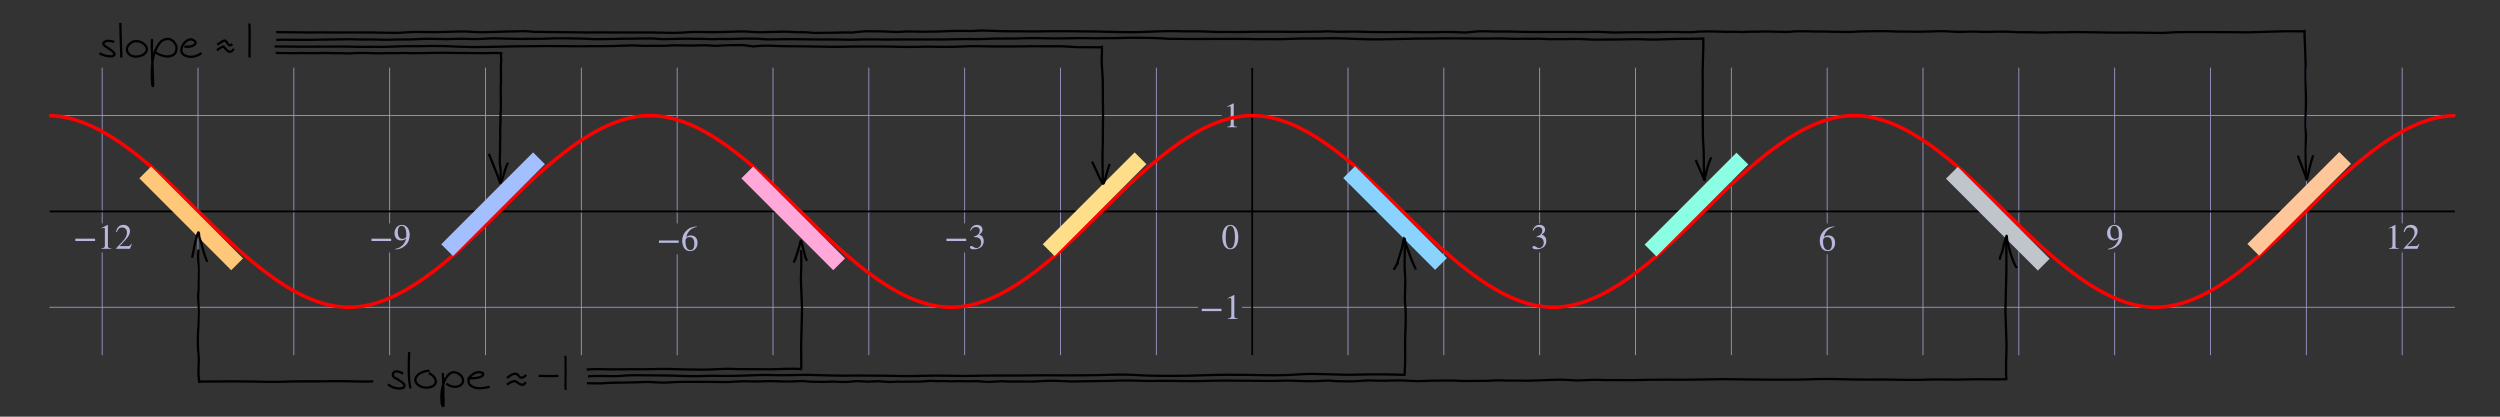 <svg xmlns="http://www.w3.org/2000/svg" xmlns:xlink="http://www.w3.org/1999/xlink" id="svg171797" width="1200" height="200" preserveAspectRatio="none" version="1.1" viewBox="-10 -10 1200 200"><rect x="-10" y="-10" width="1200" height="200" fill="#333333" stroke="none"/><style id="style171643" type="text/css">.grid{stroke:#9e9ed1;stroke-width:.4}.axes{stroke:#000;stroke-width:.9}</style><defs id="defs171655"><path id="STIXWEBMAIN-2212" stroke-width="1" d="M621 220H64v66h557z"/><path id="STIXWEBMAIN-31" stroke-width="1" d="M394 0H118v15c74 4 95 25 95 80v449c0 34-9 49-30 49-10 0-27-5-45-12l-27-10v14l179 91 9-3V76c0-43 20-61 95-61z"/><path id="STIXWEBMAIN-32" stroke-width="1" d="M474 137 420 0H29v12l178 189c94 99 130 175 130 260 0 91-54 141-139 141-72 0-107-32-147-130l-21 5c21 117 85 199 208 199 113 0 185-77 185-176 0-79-39-154-128-248L130 76h234c42 0 63 11 96 67z"/><path id="STIXWEBMAIN-39" stroke-width="1" d="M59-22 56-2c152 27 264 132 304 296-43-42-91-57-150-57-108 0-180 81-180 203 0 135 89 236 208 236 64 0 118-28 157-76 40-50 64-122 64-206 0-115-40-224-120-297C254 20 189-4 59-22Zm303 377v39c0 168-45 254-132 254-30 0-56-12-73-34-20-27-35-86-35-140 0-119 48-194 123-194 44 0 117 22 117 75z"/><path id="STIXWEBMAIN-36" stroke-width="1" d="m446 684 2-16c-157-26-269-134-296-285 49 38 83 45 127 45 117 0 189-80 189-209 0-64-18-120-51-160-37-46-93-73-159-73-79 0-142 37-177 101-28 51-47 122-47 192 0 108 38 203 109 276 86 90 165 114 303 129zm-68-496c0 128-42 194-135 194-57 0-116-24-116-116 0-152 48-252 142-252 72 0 109 72 109 174z"/><path id="STIXWEBMAIN-33" stroke-width="1" d="m61 510-16 4c29 95 92 162 196 162 93 0 156-55 156-137 0-48-26-98-93-138 44-19 62-31 83-53 28-31 44-77 44-129 0-53-17-102-46-140-48-64-143-93-232-93C80-14 41 7 41 43c0 21 18 36 41 36 17 0 33-6 61-26 37-26 58-31 86-31 74 0 130 68 130 153 0 76-35 125-104 145-22 7-45 10-102 10v14c38 13 64 24 84 36 49 28 81 73 81 134 0 68-42 102-108 102-62 0-108-32-149-106z"/><path id="STIXWEBMAIN-30" stroke-width="1" d="M476 330c0-172-63-344-226-344C79-14 24 172 24 336c0 177 69 340 230 340 131 0 222-141 222-346Zm-96-5c0 208-44 325-132 325-83 0-128-118-128-321S164 12 250 12c85 0 130 115 130 313z"/><mask id="mask248553" maskUnits="userSpaceOnUse"><path id="path248555" d="M1154.6.75v37.294L1039.669 160.71l-962.042-5.527L0 47.075V5.02Z" style="fill:#fff;stroke:none;stroke-width:.9;stroke-miterlimit:2"/></mask></defs><g id="grid" style="display:inline"><path id="path171657" d="M39.04 160.48V111.2m0-13.982V22.479" class="grid"/><path id="path171659" d="M85.04 160.48v-138" class="grid"/><path id="path171661" d="M131.04 160.48v-138" class="grid"/><path id="path171663" d="M177.04 160.48v-49.277m0-13.985V22.479" class="grid"/><path id="path171665" d="M223.04 160.48v-138" class="grid"/><path id="path171667" d="M269.04 160.48v-138" class="grid"/><path id="path171669" d="M315.04 160.48v-48.407m0-14.855V22.479" class="grid"/><path id="path171671" d="M361.04 160.48v-138" class="grid"/><path id="path171673" d="M407.04 160.48v-138" class="grid"/><path id="path171675" d="M453.04 160.48v-49.277m0-13.985V22.479" class="grid"/><path id="path171677" d="M499.04 160.48v-138" class="grid"/><path id="path171679" d="M545.04 160.48v-138" class="grid"/><path id="path171681" d="M591.04 160.48v-138" class="grid"/><path id="path171683" d="M637.04 160.48v-138" class="grid"/><path id="path171685" d="M683.04 160.48v-138" class="grid"/><path id="path171687" d="M729.04 160.48v-49.285m0-13.977V22.479" class="grid"/><path id="path171689" d="M775.04 160.48v-138" class="grid"/><path id="path171691" d="M821.04 160.48v-138" class="grid"/><path id="path171693" d="M867.04 160.48v-48.416m0-14.846V22.479" class="grid"/><path id="path171695" d="M913.04 160.48v-138" class="grid"/><path id="path171697" d="M959.04 160.48v-138" class="grid"/><path id="path171699" d="M1005.04 160.48v-49.285m0-13.977V22.479" class="grid"/><path id="path171701" d="M1051.04 160.48v-138" class="grid"/><path id="path171703" d="M1097.04 160.48v-138" class="grid"/><path id="path171705" d="M1143.04 160.48V111.2m0-13.983V22.479" class="grid"/><path id="path171707" d="M13.74 137.48h551.306m21.075 0h582.219" class="grid"/><path id="path171709" d="M13.74 91.48h1154.6" class="grid"/><path id="path171711" d="M13.74 45.48h562.668m9.713 0h582.219" class="grid"/></g><g id="axes" style="display:inline"><path id="path171714" d="M13.74 91.48h1154.6" class="axes"/><path id="path171716" d="M591.04 160.48v-138" class="axes"/></g><g id="notch labels" style="display:inline;stroke:none;fill:#b8b8de"><g id="g171727" transform="matrix(.017 0 0 -.017 25.071 109.425)"><use xlink:href="#STIXWEBMAIN-2212" id="use171719" x="0" y="0"/><g id="g171725" transform="translate(685)"><use xlink:href="#STIXWEBMAIN-31" id="use171721"/><use xlink:href="#STIXWEBMAIN-32" id="use171723" x="500" y="0"/></g></g><g id="g171733" transform="matrix(.017 0 0 -.017 167.215 109.427)"><use xlink:href="#STIXWEBMAIN-2212" id="use171729" x="0" y="0"/><use xlink:href="#STIXWEBMAIN-39" id="use171731" x="685" y="0"/></g><g id="g171739" transform="matrix(.017 0 0 -.017 305.215 110.296)"><use xlink:href="#STIXWEBMAIN-2212" id="use171735" x="0" y="0"/><use xlink:href="#STIXWEBMAIN-36" id="use171737" x="685" y="0"/></g><g id="g171745" transform="matrix(.017 0 0 -.017 443.215 109.427)"><use xlink:href="#STIXWEBMAIN-2212" id="use171741" x="0" y="0"/><use xlink:href="#STIXWEBMAIN-33" id="use171743" x="685" y="0"/></g><g id="g171749" transform="matrix(.017 0 0 -.017 724.896 109.42)"><use xlink:href="#STIXWEBMAIN-33" id="use171747" x="0" y="0"/></g><g id="g171753" transform="matrix(.017 0 0 -.017 862.896 110.289)"><use xlink:href="#STIXWEBMAIN-36" id="use171751" x="0" y="0"/></g><g id="g171757" transform="matrix(.017 0 0 -.017 1000.896 109.42)"><use xlink:href="#STIXWEBMAIN-39" id="use171755" x="0" y="0"/></g><g id="g171763" transform="matrix(.017 0 0 -.017 1134.748 109.426)"><use xlink:href="#STIXWEBMAIN-31" id="use171759"/><use xlink:href="#STIXWEBMAIN-32" id="use171761" x="500" y="0"/></g><g id="g171767" transform="matrix(.017 0 0 -.017 576.3 109.42)"><use xlink:href="#STIXWEBMAIN-30" id="use171765" x="0" y="0"/></g><g id="g171773" transform="matrix(.017 0 0 -.017 565.759 143.076)"><use xlink:href="#STIXWEBMAIN-2212" id="use171769" x="0" y="0"/><use xlink:href="#STIXWEBMAIN-31" id="use171771" x="685" y="0"/></g><g id="g171777" transform="matrix(.017 0 0 -.017 577.12 51.076)"><use xlink:href="#STIXWEBMAIN-31" id="use171775" x="0" y="0"/></g></g><g id="layer12" style="display:inline"><g id="g171782" clip-path="none" mask="url(#mask248553)" transform="translate(13.74 22.48)"><path id="path171780" d="M-.92 23c24.073-.087 48.147 21.723 72.22 45.796 24.227 24.227 48.453 46.32 72.68 46.203 24.073-.115 48.147-22.109 72.22-46.182S264.347 22.924 288.42 23c24.073.077 48.147 22.037 72.22 46.11s48.147 45.928 72.22 45.89c24.073-.038 48.147-21.963 72.22-46.037C529.153 44.89 553.227 23 577.3 23s48.147 21.89 72.22 45.963c24.073 24.074 48.147 45.999 72.22 46.037 24.073.038 48.147-21.817 72.22-45.89S842.107 23.077 866.18 23c24.073-.076 48.147 21.744 72.22 45.817s48.147 46.067 72.22 46.182c24.227.116 48.453-21.976 72.68-46.203 24.073-24.073 48.147-45.883 72.22-45.796" style="stroke:red;stroke-width:1.7;fill:none"/></g></g><g id="layer9" style="display:inline"><path id="path5176" d="M782.241 110.23 826.34 66.13" style="display:inline;fill:#f7ffd5;fill-opacity:1;stroke:#8affe4;stroke-width:8;stroke-miterlimit:2;stroke-dasharray:none;stroke-opacity:1"/><path id="path6021" d="m1071.573 109.907 44.098-44.098" style="display:inline;fill:#f7ffd5;fill-opacity:1;stroke:#ffc699;stroke-width:8;stroke-miterlimit:2;stroke-dasharray:none;stroke-opacity:1"/><path id="path6253" d="m493.353 110.074 44.098-44.098" style="display:inline;fill:#f7ffd5;fill-opacity:1;stroke:#ffde8a;stroke-width:8;stroke-miterlimit:2;stroke-dasharray:none;stroke-opacity:1"/><path id="path6983" d="m204.62 110.074 44.097-44.098" style="display:inline;fill:#f7ffd5;fill-opacity:1;stroke:#a3bfff;stroke-width:8;stroke-miterlimit:2;stroke-dasharray:none;stroke-opacity:1"/><path id="path306885" d="M1368.702-8.617h-62.364" style="display:inline;fill:#f7ffd5;fill-opacity:1;stroke:maroon;stroke-width:8;stroke-miterlimit:2;stroke-dasharray:none;stroke-opacity:1"/></g><g id="layer19" style="display:inline"><path id="path11382" d="m637.568 72.616 44.098 44.098" style="display:inline;fill:#f7ffd5;fill-opacity:1;stroke:#8ad3ff;stroke-width:8;stroke-miterlimit:2;stroke-dasharray:none;stroke-opacity:1"/><path id="path11384" d="m926.9 72.938 44.098 44.098" style="display:inline;fill:#f7ffd5;fill-opacity:1;stroke:#c0c4cb;stroke-width:8;stroke-miterlimit:2;stroke-dasharray:none;stroke-opacity:1"/><path id="path11386" d="m348.679 72.771 44.098 44.098" style="display:inline;fill:#f7ffd5;fill-opacity:1;stroke:#ffa8d9;stroke-width:8;stroke-miterlimit:2;stroke-dasharray:none;stroke-opacity:1"/><path id="path11388" d="m59.711 72.771 44.098 44.098" style="display:inline;fill:#f7ffd5;fill-opacity:1;stroke:#ffc879;stroke-width:8;stroke-miterlimit:2;stroke-dasharray:none;stroke-opacity:1"/></g><g id="layer18" style="display:inline"><path id="path352547" d="M109.684 1.294c.011.158.03.317.042.451.09.676.086 1.356.065 2.035-.01 1.77.037 3.54.04 5.31.001 1.918-.044 3.835-.075 5.753 0 .925-.014 1.853.086 2.776" style="display:inline;fill:none;stroke:#000;stroke-width:1.1;stroke-dasharray:none"/><path id="path352549" d="M37.794 15.47c.112.094.223.19.335.295a11.522 11.522 0 0 0 5.478 1.28c1.687-.444 1.727-1.015.559-2.305-.783-.666-1.596-1.216-2.46-1.776-.427-.275-1.24-.793-1.636-1.163-.152-.148-.274-.328-.406-.497-.02-.148-.072-.296-.05-.444.162-.856 1.372-1.205 2.052-1.258 1.067.014 2.124.159 3.13.508" style="display:inline;fill:none;stroke:#000;stroke-width:1.1;stroke-miterlimit:2;stroke-dasharray:none"/><path id="path352551" d="M48.21 17.579c-.013-.698-.022-1.402-.036-2.1a541.22 541.22 0 0 0-.253-7.613c-.079-2.294-.05-4.58-.18-6.866" style="display:inline;fill:none;stroke:#000;stroke-width:1.1;stroke-miterlimit:2;stroke-dasharray:none"/><path id="path352553" d="M54.947 9.625c-1.224.335-2.4.973-3.203 1.971-.195.243-.377.501-.51.782-.135.286-.24.59-.285.902-.147 1.016.26 2.054 1.025 2.739.756.677 1.236.817 2.206 1.058.454.113.934.112 1.401.09 1.65-.077 3.767-.805 4.598-2.348.153-.285.247-.607.284-.928.035-.31.01-.634-.074-.936-.399-1.443-1.917-2.525-3.286-2.947-.375-.116-.796-.224-1.158-.222-.33 0-.63.018-.99.073" style="display:inline;fill:none;fill-opacity:1;stroke:#000;stroke-width:1.1;stroke-linecap:butt;stroke-linejoin:miter;stroke-miterlimit:4;stroke-dasharray:none;stroke-opacity:1"/><path id="path352555" d="M64.736 15.144c1.68 1.195 2.473 1.376 4.16 1.795 1.579.392 3.81.066 4.986-1.143.988-1.016 1.101-3.384.39-4.515-.843-1.34-1.808-2.427-3.371-2.54-1.699-.124-3.162.581-4.13 1.778-2.45 3.027-3.429 6.973-3.736 10.782a52.07 52.07 0 0 0 .054 9.17c.037.383.42 1.411.397.45-.006-.255.022.374.012-.281-.09-5.597-.4-11.187-.592-16.78a46.894 46.894 0 0 1 .09-5.081" style="display:inline;fill:none;stroke:#000;stroke-width:1.1;stroke-miterlimit:2;stroke-dasharray:none"/><path id="path352557" d="M78.53 12.332c1.32.218 2.727.158 3.97-.381.26-.114.523-.239.745-.416.33-.261.645-.499.66-.968.019-.613-.64-1.07-1.105-1.319a3.095 3.095 0 0 0-.632-.266 2.334 2.334 0 0 0-.697-.102c-1.202.041-2.463 1.096-3.175 1.973a6.062 6.062 0 0 0-.632.94c-.178.332-.334.68-.437 1.042-.28.982-.254 2.087.417 2.914.539.666.952.836 1.742 1.117 1.649.587 3.18.503 4.842-.068.804-.277 1.218-.516 1.927-.931.204-.12.384-.275.576-.412" style="display:inline;fill:none;stroke:#000;stroke-width:1.1;stroke-linecap:butt;stroke-linejoin:round;stroke-miterlimit:2;stroke-dasharray:none"/><path id="path352559" d="M101.5 11.09c-.153.18-.07.09-.235.27-.331.317-.717.551-1.179.365-.641-.434-1-1.124-1.427-1.752-.724-.869-1.158-.49-2.04-.035-.814.47-1.627.945-2.303 1.614" style="display:inline;fill:none;stroke:#000;stroke-width:1.1;stroke-miterlimit:2;stroke-dasharray:none"/><path id="path352561" d="M102.282 13.484c-.371.445-.753.91-1.241 1.23-.733.31-1.192.123-1.828-.33-.635-.486-1.124-1.086-1.602-1.736-.333-.342-.606-.362-1.017-.094-.86.454-1.72.93-2.433 1.601" style="display:inline;fill:none;stroke:#000;stroke-width:1.1;stroke-miterlimit:2;stroke-dasharray:none"/><path id="path354606" d="M519.486 12.731c-2.862-.01-7.96-.093-10.328-.067-3.51.038-7.477-.496-11.475-.461-4.211.07-11.585-.05-15.774.05-4.68.045-9.333.08-13.988.03l-9.434-.102c-3.712-.04-7.424.21-11.136.29-3.776.07-7.535-.023-11.31-.063-3.886 0-7.772.162-11.642.117-3.807-.045-7.614-.19-11.421-.19h-11.453c-3.712 0-7.424.164-11.136.136-4.154-.032-8.309-.104-12.463-.183-4.297-.081-8.593-.056-12.89-.15-3.033-.066-6.066-.297-9.083-.177-1.422.06-2.828.15-4.218.34l-5.306-.673c-2.003.069-3.99.038-5.994.076-2.017.05-4.02.158-6.025.267-2.032.098-4.078-.262-6.109-.223-2.253.026-4.492.082-6.731.119a532.845 532.845 0 0 1-6.921-.113c-2.335-.075-4.668.309-7.016.224-2.433-.016-4.88-.021-7.314.043-2.462.074-4.925-.28-7.388-.206-2.574.092-5.16.135-7.735.258a378.43 378.43 0 0 1-8.927.076c-3.393.024-6.787.098-10.178.052-3.294-.034-6.588-.07-9.883-.084a424.41 424.41 0 0 0-10.08.054c-3.255.045-6.508.03-9.748.087-3.186.076-6.37.143-9.542.2-3.463.093-6.926.136-10.401.12a498.191 498.191 0 0 1-10.226-.339c-3.89-.14-7.795-.222-11.69-.123-4.02.127-8.042-.01-12.076.107-3.617.132-7.222.294-10.85.265-3.585-.048-7.185.067-10.77-.03-4.419-.127-8.823-.1-13.245-.078-4.99-.003-9.996.025-15.001.032-3.573-.038-7.159-.075-10.73-.123" style="display:inline;fill:none;stroke:#000;stroke-width:1.1;stroke-miterlimit:2;stroke-dasharray:none"/><path id="path352575" d="M519.24 78.259c.187-3.032.026-6.49-.022-9.54-.091-5.81.216-9.588.16-15.24-.035-3.516.144-6.382.089-9.817l-.09-5.631c.034-1.246-.051-7.44-.03-8.688.036-1.939-.54-8.087-.54-10.019.003-2.054.275-5.013.043-7.42" style="display:inline;fill:none;stroke:#000;stroke-width:1.1;stroke-miterlimit:2;stroke-dasharray:none"/><path id="path352577" d="M522.668 68.704c-.323.885-.15.412-.501 1.433-.7 2.199-1.292 4.422-1.92 6.654-.046.14-.393 1.364-.708 1.372-.164.015-.222-.131-.3-.245-.973-1.449-1.623-3.103-2.384-4.66a174.17 174.17 0 0 0-2.672-5.67" style="display:inline;fill:none;stroke:#000;stroke-width:1.1;stroke-miterlimit:2;stroke-dasharray:none"/><path id="path355256" d="M807.606 8.54c-2.965.081-8.381.074-11.346.125-2.985.062-7.93.192-10.895.314-3.006.111-7.524-.23-10.53-.178-3.334.041-6.648.112-9.962.162-3.416-.01-9.313.162-12.721-.058-3.205-.206-5.555-.228-9.636-.142-2.515.052-5.046-.026-7.563.042-2.546.07-5.094-.288-7.64-.206-2.661.085-5.334-.06-7.998.024-3.077.097-6.14-.164-9.231-.158-3.508.006-7.018.098-10.524.052-3.407-.035-6.813-.07-10.22-.084-3.464-.016-6.943-.011-10.423.053-3.365.046-6.729.032-10.08.088-3.294.076-6.587.142-9.866.199-3.581.093-7.162.137-10.756.12-3.52-.076-7.054-.192-10.573-.338-4.022-.14-8.06-.222-12.088-.123-4.157.127-8.316-.01-12.487.107-3.74.132-7.467.293-11.219.265-3.708-.048-7.43.067-11.137-.03-4.569-.127-9.123-.101-13.695-.078-5.161-.003-10.337.025-15.513.032-3.693-.038-7.402-.076-10.783-.109a40.49 40.49 0 0 0-1.077-.083c-2.714-.174-5.43-.298-8.158-.322a347.904 347.904 0 0 0-7.919-.088c-2.718.026-5.417.122-8.126.179-2.39.042-4.769.035-7.148.067-2.506.03-5.021-.03-7.527-.06-2.611-.011-5.234-.013-7.848.065-2.475.05-4.949.041-7.434.062-2.568-.041-5.147-.093-7.727-.114-2.654-.013-5.309-.006-7.966.102-1.626.057-3.262.105-4.885.063l-5.058.045c-2.197-.02-4.384.06-6.582.15-3.11.15-6.23.076-9.352.076-3.864.04-7.717.13-11.57.19-4.364 0-8.716-.01-13.08 0-3.99 0-7.993 0-11.995.04-3.46.04-6.932-.125-10.393-.065-3.47-.02-6.932.205-10.392.125-3.44-.07-6.88-.14-10.319-.11a805.68 805.68 0 0 1-13.895-.13c-4.332-.09-9.377.099-13.015.108-1.756.005-3.493-.169-5.234-.309l-5.29-.083c-.913.013-5.338.126-6.294.139-1.595.05-4.412.12-6.001.041-1.938-.066-4.364.204-6.298.058-2.512-.176-5.027-.033-7.542-.14-2.603-.068-5.21-.056-7.819.026-2.188.07-4.376.109-6.563.129-1.88-.035-3.746-.3-5.628-.305-1.853-.004-6.136.012-7.992.087-1.811.037-6.079.003-7.891.09-1.668.069-5.777.078-7.43.117-1.824.027-3.646.078-5.466-.036-2.007-.117-4.016-.214-6.028-.221-2.199-.041-4.383-.082-6.568-.102-2.388-.024-4.777-.018-7.17.077-2.261.089-4.522.157-6.78.135-2.07-.008-4.14.003-6.198.055-2.013.023-4.036-.064-6.062-.082-2.677-.04-5.354-.184-8.047-.174-2.621.031-5.247.278-7.883.32-2.418.015-4.847-.08-7.263-.115-2.618-.049-5.251.18-7.87.142-2.923-.044-5.86-.136-8.784-.13-3.301.009-6.589.326-9.888.285-3.069.003-6.155.056-9.227.149-3.2.03-6.401-.179-9.588-.128-3.651.093-7.305-.168-10.956-.085-4.795.081-9.588.122-14.384.224-3.81.049-7.631.048-11.452.018-2.359-.024-4.716-.078-7.051.04" style="display:inline;fill:none;stroke:#000;stroke-width:1.1;stroke-miterlimit:2;stroke-dasharray:none"/><path id="path352579" d="M808.077 76.1c-.04-2.393-.204-4.776-.252-7.177-.036-3.061.035-6.131-.206-9.168-.246-3.154-.267-6.54-.275-9.74-.008-3.297-.09-6.6-.058-9.92.034-3.491-.079-6.861.027-10.371.06-1.972-.094-3.83-.038-5.8l.202-7.127c.038-1.327.26-7.536.062-8.831" style="display:inline;fill:none;stroke:#000;stroke-width:1.1;stroke-miterlimit:2;stroke-dasharray:none"/><path id="path352581" d="M803.983 66.757c.578 1.577 1.262 3.122 1.975 4.638.74 1.63 1.457 3.267 2.039 4.95.19.592.248-.319.278-.403.374-1.724.741-3.455 1.2-5.163.537-1.783 1.082-3.574 1.956-5.222" style="display:inline;fill:none;stroke:#000;stroke-width:1.1;stroke-miterlimit:2;stroke-dasharray:none"/><path id="path355588" d="M1113.297-15.878c.08-4.371.1-8.742.119-13.112-.017-3.559.029-7.1-.05-10.656-.058-2.311-.056-4.646-.366-6.969" style="display:inline;fill:none;stroke:#000;stroke-width:1.1;stroke-miterlimit:2;stroke-dasharray:none"/><path id="path352583" d="M1096.88 74.174c.023-2.206-.11-4.42-.13-6.626-.029-3.405-.1-6.808.048-10.207.188-4.281-.254-5.12-.146-9.402.088-3.487.205-6.956.21-10.443 0-2.267-.208-7.987-.196-10.283l.033-6.117c.012-2.207-.339-9.583-.413-11.788-.114-3.403-.153-1.637-.09-5.038" style="display:inline;fill:none;stroke:#000;stroke-width:1.1;stroke-miterlimit:2;stroke-dasharray:none"/><path id="path352585" d="M1092.951 64.736c.862 2.25 1.694 4.512 2.57 6.748.563 1.497 1.225 2.984 1.528 4.566.131.836.395-.623.432-.656.56-2.059.992-4.152 1.46-6.237.412-1.578.914-3.116 1.416-4.653" style="display:inline;fill:none;stroke:#000;stroke-width:1.1;stroke-miterlimit:2;stroke-dasharray:none"/><path id="path352571" d="M230.276 77.616c-.025-.703-.002-.332-.038-1.095-.032-1.433.073-2.866.1-4.3 0-1.615-.467-3.238-.456-4.854.012-1.564.068-3.12.133-4.69.066-1.564-.07-3.127.02-4.702.096-1.663.13-2.809.052-4.477-.067-1.076.08-2.65.099-3.743l.064-3.657c.012-.704.123-3.519.155-4.282.024-1.434.028-2.779.007-4.212-.023-1.615-.062-3.326-.053-4.943-.05-1.562.179-3.117.104-4.686-.074-1.562.088-3.122-.011-4.696-.105-1.66.04-2.68.12-4.35.05-1.077-.344-2.812.036-3.876" style="display:inline;fill:none;stroke:#000;stroke-width:1.1;stroke-miterlimit:2;stroke-dasharray:none"/><path id="path352573" d="M224.631 63.88a178.302 178.302 0 0 1 1.885 4.577c1.094 2.759 2.267 5.5 3.219 8.323.132.481.23 1.548.811.57.79-1.643 1.17-3.425 1.693-5.161.44-1.404.922-2.8 1.608-4.102" style="display:inline;fill:none;stroke:#000;stroke-width:1.1;stroke-miterlimit:2;stroke-dasharray:none"/><path id="path353314" d="M231.078 15.512c-2.732-.073-4.614-.093-7.354.007-1.767.081-4.354-.046-6.148-.05l-6.008-.017a916.461 916.461 0 0 1-7.034-.1c-2.356-.005-4.565.008-6.918.047-2.654.045-5.463.106-8.118.117-2.567.07-5.122-.138-7.698-.043-2.566.094-5.13-.047-7.714.072-2.727.126-4.403-.006-7.146-.063-1.77-.037-4.579-.08-6.366.013-1.636.086-3.074.22-5.56.096-1.79-.09-2.633-.018-4.422-.07-2.046-.039-4.093-.077-6.141-.064-1.825.019-3.647.094-5.47.056-1.493-.015-2.984-.066-4.471-.055-1.617.034-3.234.067-4.855.05-1.648-.024-3.29-.037-4.932-.04-.81-.014-1.62-.033-2.414-.134" style="display:inline;fill:none;stroke:#000;stroke-width:1.1;stroke-miterlimit:2;stroke-dasharray:none"/><path id="path355584" d="m1096.237 5.038-8.056-.033c-2.906-.012-12.621.339-15.525.413-4.482.114-2.156.153-6.636.09-5.643-.08-11.286-.1-16.928-.118-4.594.017-9.165-.03-13.757.05-2.984.058-5.983.411-8.997.365l-7.846-.12a247.922 247.922 0 0 0-6.488-.039c-3.515.03-7.032.032-10.536-.018-4.413-.101-8.823-.142-13.235-.224-3.36-.082-6.72.178-10.08.086-2.933-.05-5.877.159-8.822.128a267.274 267.274 0 0 0-8.49-.15c-3.035.042-6.06-.275-9.097-.284-2.69-.006-5.393.086-8.082.13-2.41.038-4.832-.19-7.242-.142-2.223.034-4.457.13-6.682.114-2.426-.041-4.841-.288-7.253-.32-2.478-.01-4.941.135-7.404.175-1.864.017-3.726.105-5.578.082a179.789 179.789 0 0 0-5.703-.055c-2.077.021-4.157-.047-6.238-.135-2.201-.096-4.4-.101-6.596-.077-2.01.02-4.02.06-6.044.101-1.85.007-3.699.105-5.546.222-1.674.114-3.35.062-5.03.036-1.52-.04-5.3-.048-6.835-.118-1.668-.086-5.594-.052-7.26-.089-1.708-.076-5.649-.091-7.354-.087-1.731.005-3.448.27-5.178.304-2.012-.02-4.025-.059-6.039-.128-2.4-.082-4.798-.094-7.193-.026-2.314.107-4.629-.037-6.94.14-1.78.146-4.012-.124-5.794-.058-1.462.08-4.055.01-5.522-.041-.88-.013-4.95-.127-5.79-.14l-4.868.084c-1.602.14-3.2.313-4.816.309-3.347-.01-7.99-.199-11.974-.109-4.269.09-8.527.12-12.786.13-3.164-.03-6.329.04-9.493.11-3.184.08-6.369-.27-9.562-.29-3.185-.02-6.378.102-9.563.065-3.682-.043-7.364-.036-11.036-.04-4.015-.005-8.02.032-12.034 0-3.546-.028-7.09-.168-10.646-.19-2.871-.018-5.743.065-8.605-.076-2.021-.1-4.034-.004-6.056.016l-4.653.451c-1.488.145-3 0-4.495-.062a149.744 149.744 0 0 0-7.33-.102c-2.373.017-4.745.103-7.109.114-2.287.01-4.563 0-6.84-.063a198.72 198.72 0 0 0-7.22-.063c-2.306.02-4.62.092-6.926.06-2.189-.031-4.377-.022-6.576-.069-2.493-.052-4.976-.16-7.477-.178-2.423-.017-4.855.05-7.287.087-2.51.04-5.008-.348-7.506-.174-.42.029-.848.068-.99.083-3.111.033-6.523.071-9.922.109-4.762-.007-9.524-.034-14.272-.032-4.207-.023-8.397-.05-12.601.077-3.41.098-6.836-.017-10.247.031-3.452.028-6.88-.134-10.322-.265-3.839-.118-7.665.02-11.49-.107-3.705-.1-7.42-.018-11.121.123-3.238.146-6.49.262-9.729.338-3.306.017-6.6-.027-9.896-.12-3.017-.057-6.047-.123-9.078-.2-3.083-.055-6.178-.041-9.274-.087a384.159 384.159 0 0 0-9.59-.053c-3.135.015-6.269.05-9.403.084-3.226.046-6.455-.028-9.683-.052-2.844.011-5.662-.018-8.493-.076-2.45-.123-4.91-.166-7.36-.259-2.342-.074-4.686.28-7.029.207-2.316-.065-4.643-.059-6.958-.043-2.234.085-5.09.198-7.31.272-2.195.055-5.98.09-8.176.114-2.13-.037-4.26-.093-6.404-.12-1.932-.038-4.833.322-6.766.224-1.907-.11-5.086-.218-7.005-.267-1.905-.039-5.386-.008-7.292-.077l-6.639.673c-1.322-.19-9.737.127-11.09.068l-5.063.068c-2.555.12-5.11-.42-7.664-.33-2.69.13-7.409-.391-10.084-.231-2.99.11-5.966.14-8.942.22-3.381.09-6.763-.399-10.144-.349-3.532.07-7.064.21-10.596.29-3.591.07-7.168-.023-10.76-.063-3.697 0-7.394.489-11.076.449-3.622-.05-7.244-.13-10.866-.19h-10.895c-3.532 0-7.064 0-10.596-.03-3.952-.03-7.905.073-11.857-.017-4.088-.07-8.176-.05-12.263-.15l-8.3-.096c-2.554.12-5.11-.42-7.664-.33-2.69.13-7.408.106-10.084.266-2.99.11-5.966.14-8.942.22-3.381.09-6.762-.399-10.144-.349-3.532.07-7.063.21-10.595.29-3.592.07-7.169-.023-10.76-.063-3.698 0-7.395.489-11.077.449-3.622-.05-7.243-.13-10.865-.19H157.31c-3.532 0-7.063 0-10.595-.03-3.953-.03-7.905.073-11.858-.017-4.088-.07-8.175-.05-12.263-.15" style="display:inline;fill:none;stroke:#000;stroke-width:1.1;stroke-miterlimit:2;stroke-dasharray:none"/><rect id="rect362715" width="69.582" height="4.603" x="1226.892" y="301.22" rx="0" ry="0" style="fill:#f0f;stroke:none;stroke-width:1.1;stroke-miterlimit:2;stroke-dasharray:none"/><path id="path379664" d="M613.163 448.51c.88-3.156 2.42-6.214 3.644-9.276.331-.828.638-1.667.994-2.485.197-.453.475-.868.663-1.325.246-.598.205-1.365.662-1.822.229-.229.166.438.166.497v1.656c0 2.484.263 5 .662 7.454.745 4.573.583 3.11 1.657 6.792.167.573.828 2.392.828 2.982" style="fill:none;stroke:#000;stroke-width:1.1;stroke-miterlimit:2;stroke-dasharray:none"/><path id="path379670" d="m599.911 458.946-9.442-8.448" style="fill:none;stroke:#000;stroke-width:1.1;stroke-miterlimit:2;stroke-dasharray:none"/><path id="path379672" d="M629.396 503.173c.45-2.378 1.55-4.442 2.485-6.625.988-2.307-.76 1.42 1.325-2.982.818-1.726.2-.249.994-2.153.154-.37 1.503-3.645 1.656-3.645.166 0 0 .332 0 .497 0 1.338-.045.345.166 1.822.303 2.122.596 4.16 1.491 6.13 1.57 3.455-.373-1.313.828 1.49.22.514.422 1.01.663 1.491.06.122.112.61.165.663.04.039.11 0 .166 0" style="fill:none;stroke:#000;stroke-width:1.1;stroke-miterlimit:2;stroke-dasharray:none"/></g><g id="layer22" style="display:inline"><path id="path358641" d="M176.248 174.436c1.891 1.737 4.844 2.505 7.364 1.742 1.986-1.87-1.952-3.359-3.272-4.449-3.02-.9-1.86-4.265 1.052-3.295.74.173 1.547.425 2.054.998" style="display:inline;fill:none;stroke:#000;stroke-width:1.1;stroke-miterlimit:2;stroke-dasharray:none"/><path id="path358643" d="M195.82 169.131c2.363.742 4.758 3.971 2.395 5.91-2.83 2.08-8.12 1.018-8.916-2.557.238-3.051 4.105-4.507 6.895-4.52" style="display:inline;fill:none;stroke:#000;stroke-width:1.1;stroke-miterlimit:2;stroke-dasharray:none"/><path id="path358645" d="M186.996 176.449c-1.093-5.367-.807-10.887-.645-16.326.018-.373.037-.745.058-1.118" style="display:inline;fill:none;stroke:#000;stroke-width:1.1;stroke-miterlimit:2;stroke-dasharray:none"/><path id="path358647" d="M204.23 174.122c2.096 1.795 6.09 2.35 7.772-.235 1.508-3.214-3.693-6.92-6.39-4.31-2.832 2.785-3.584 6.893-3.756 10.632.12 1.59-.156 3.875.937 4.947.317-2.632-.07-5.364.012-8.037a264.838 264.838 0 0 0-.26-8.077" style="display:inline;fill:none;stroke:#000;stroke-width:1.1;stroke-miterlimit:2;stroke-dasharray:none"/><path id="path358690" d="M225.018 175.678c-2.95.658-6.603 1.377-9.148-.65-2.052-1.69-.617-4.7 1.52-5.63 1.427-1.435 6.699-.742 3.648 1.352-2.052.946-4.415.825-6.634.82" style="display:inline;fill:none;stroke:#000;stroke-width:1.1;stroke-dasharray:none;stroke-opacity:1"/><g id="g25940" style="display:inline;stroke-width:.777;stroke-dasharray:none" transform="matrix(1.376 0 0 1.455 1485.035 4004.932)"><path id="path1754-4" d="M-902.967-2635.728c-.924 1.07-2.168 1.365-2.877-.068-1.278-.88-2.75.371-3.8 1.054" style="display:inline;fill:none;stroke:#000;stroke-width:.777;stroke-miterlimit:2;stroke-dasharray:none"/><path id="path1756-8" d="M-903.1-2633.338c-1.141 1.9-2.412.215-3.696-.312-1.048-.078-1.986.56-2.83 1.096" style="display:inline;fill:none;stroke:#000;stroke-width:.777;stroke-miterlimit:2;stroke-dasharray:none"/></g><path id="path706988-7" d="M261.357 160.75c.01.158.028.318.04.453.09.68.085 1.364.065 2.048-.011 1.78.036 3.562.04 5.342 0 1.93-.044 3.86-.074 5.79 0 .93-.014 1.865.084 2.793" style="display:inline;fill:none;stroke:#000;stroke-width:1;stroke-dasharray:none"/><path id="path1576-7" d="M258.022 170.394c-.987.12-2.05.085-3.061.132-2.14.01-4.277-.06-6.415-.094" style="display:inline;fill:none;stroke:#000;stroke-width:1.1;stroke-miterlimit:2;stroke-dasharray:none"/><path id="path374081" d="M271.582 167.382c3.344-.34 8.203-.147 12.036-.082 3.432.058 8.454-.137 11.99-.043 3.681.097 12.227-.303 15.49-.143 4.241.207 11.362.264 16.192.319 5.255.06 9.824-.684 16.28-.265 1.037.068 14.8.021 15.838.085 1.864.115 13.784-.702 15.536.09" style="display:inline;fill:none;stroke:#000;stroke-width:1.1;stroke-miterlimit:2;stroke-dasharray:none"/><path id="path374200" d="M85.523 173.156c4.758.03 10.913-.113 16.918-.11 6.111.001 12.068.147 16.238.231 6.167.126 10.973-.332 19.067-.22 5.89.08 13.712-.224 19.595-.053 1.671.048 8.713.26 11.784.053" style="display:inline;fill:none;stroke:#000;stroke-width:1.1;stroke-miterlimit:2;stroke-dasharray:none"/><path id="path376029" d="M374.622 166.718c-.01-3.42-.159-11.357.01-14.776.119-2.388.254-11.277.357-13.666.048-1.123-.584-12.343-.566-14.522.015-1.841.529-11.124-.029-13.642" style="display:inline;fill:none;stroke:#000;stroke-width:1.1;stroke-miterlimit:2;stroke-dasharray:none"/><path id="path374208" d="M272.246 170.677c6.219-.518 11.452.16 16.062-.273 5.975-.56 11.022-.17 15.717-.21 5.926-.05 12.971.28 17.676.383 4.389.095 9.607-.412 15.192-.116 1.542.082 8.399-.12 10.93-.203 4.302-.141 8.232-.404 14.026-.193 5.45.198 10.897-.177 16.342-.117 5.35.059 11.434.399 16.781.368 4.205-.025 9.083-.097 14.198-.01 2.689.046 8.216.015 14.494.213 3.43.108 9.288-.208 14.936-.23 6.777-.027 13.251.224 14.861.183 11.019-.274 19.528-.208 22.944-.196 5.97.02 14.335-.224 19.235-.102 3.915.097 10.719-.051 15.89-.034 8.18.027 15.584-.762 26.147.011 2.8.205 13.188.397 22.83.18 10.578-.239 14.497-.597 27.85-.386 12.133.192 16.475.438 27.267-.357 5.06-.373 18.458.444 23.53.264 1.337-.047 15.486-.364 25.081.08" style="display:inline;fill:none;stroke:#000;stroke-width:1.1;stroke-miterlimit:2;stroke-dasharray:none"/><path id="path374210" d="M82.211 113.762c.504-2.546.991-5.096 1.512-7.638.019-.091 1.273-4.97 1.578-4.559.326.44.26 1.82.405 2.307.295.984.66 1.946.989 2.919.266 1.063.502 2.134.798 3.19a50.442 50.442 0 0 0 1.503 4.492c.2.515.4.884.458 1.215" style="display:inline;fill:none;stroke:#000;stroke-width:1.1;stroke-miterlimit:2;stroke-dasharray:none"/><path id="path374212" d="M85.702 173.804c-.34-2.07-.494-4.26-.434-6.632.059-2.287.332-4.741-.043-7.418-.317-2.268-.302-8.38-.142-10.4.207-2.624.158-7.148.27-9.61.118-2.584-.518-6.486-.099-10.48.068-.642.021-9.157.085-9.8.115-1.152-.702-8.527.09-9.612" style="display:inline;fill:none;stroke:#000;stroke-width:1.1;stroke-miterlimit:2;stroke-dasharray:none"/><path id="path376023" d="M370.99 116.02c.637-1.34.865-2.12 1.046-2.673.468-1.428 1.028-2.827 1.394-4.29.257-1.027.566-2.042.776-3.082.018-.25.245-.806.379-.287.424 1.543.759 3.108 1.203 4.646.21.728.34 1.478.569 2.203.114.364.192 1.083.398 1.411.24.383.262.703.624 1.24" style="display:inline;fill:none;stroke:#000;stroke-width:1.1;stroke-miterlimit:2;stroke-dasharray:none"/><path id="path379299" d="M953.028 105.701c.003 4.03.135 13.387-.041 17.416-.124 2.815-.278 13.292-.386 16.108-.05 1.324.557 14.55.535 17.119-.019 2.17-.553 13.11 0 16.08" style="display:inline;fill:none;stroke:#000;stroke-width:1.1;stroke-miterlimit:2;stroke-dasharray:none"/><path id="path376025" d="M664.105 104.454c.505 6.336-.184 11.665.24 16.36.547 6.088-.352 11.258.176 16.01.51 4.595.047 11.53-.065 16.321-.104 4.47.277 9.697-.272 17.155" style="display:inline;fill:none;stroke:#000;stroke-width:1.1;stroke-miterlimit:2;stroke-dasharray:none"/><path id="path379295" d="M953.297 172c-7.543.27-13.887-.099-19.478.128-7.248.294-13.403-.188-19.06.095-5.471.273-13.727.025-19.433-.035-5.32-.056-11.545.148-20.424-.146-12.147-.402-15.545.177-23.28.18-4.175.002-13.871.073-18.046-.022-2.917-.067-13.773-.15-16.691-.207-1.372-.027-15.077.299-17.74.287-2.248-.01-13.572-.071-16.662 0l-8.42.193c-2.443.057-8.58-.12-10.54-.033-2.258.101-6.164-.154-7.998-.139-1.061.01-8.27.392-9.311.3-.414-.037-5.406-.304-5.82-.34-.865-.078-4.202.048-5.092.064-.717.013-6.266.258-6.983.27-1.925.036-6.234.261-8.14.093-.414-.037-6.187.048-6.6.01-1.831-.162-5.679-.196-7.419-.001-.676.076-6.504.198-6.987.127-.409-.06-6.812.106-7.226.07-2.537-.225-5.456-.203-8.025-.244-.859-.014-6.358.08-7.217.095-.589.011-5.762.205-6.351.215-.417.008-6.841-.321-7.257-.34-2.411-.106-5.49.075-7.819.118-2.167.039-5.853-.04-8.017-.136-1.852-.082-6.867.565-8.715.453-1.775-.108-6.702.052-8.45-.205-2.892-.427-5.281.053-9.5.13-3.072.056-6.654-.1-9.817-.24-1.536-.069-5.688-.083-7.39.047-1.946.147-9.63.042-11.9-.017-2.772-.071-9.375-.027-12.148-.075-5.855-.102-10.659.255-17.888.238-5.648-.013-12.344-.226-17.888-.075-4.712.128-10.71-.391-15.884-.193-2.842.109-10.355.298-13.203.27-1.317-.012-8.954.208-10.27.178-3.754-.085-6.645-.414-10.792-.354-1.995.03-6.45.434-8.758.417-1.85-.014-6.46-.12-7.935-.033-1.7.1-4.642-.154-6.022-.14-.8.01-6.227.392-7.01.3-.312-.037-4.07-.304-4.382-.34-.651-.077-3.163.048-3.834.064-.54.013-4.717-.093-5.257-.08-1.45.035-4.694.143-6.128-.025-.312-.037-4.658.047-4.97.01-1.378-.161-4.275-.079-5.585.116-.509.076-4.897.199-5.26.127-.308-.06-5.129.107-5.44.07-1.91-.225-4.108.149-6.042.108-.647-.014-4.787-.39-5.434-.373-.443.01-4.338.204-4.782.215-.313.008-4.068-.205-4.381-.223-1.815-.107-4.134.309-5.887.351-1.631.04-4.406-.04-6.036-.135-1.394-.082-5.17.213-6.561.101-1.336-.107-5.046.053-6.361-.205-2.178-.427-3.977-.064-7.154.013-2.312.056-6.091.016-8.472-.123-1.157-.068-4.282-.082-5.564.047-1.465.148-7.25.043-8.959-.016-2.087-.072-7.059.44-9.146.392-4.408-.101-8.025-.096-13.467-.113-4.253-.013-9.303-.057-13.468.277-4.522.362-8.064-.392-11.959-.193-2.14.109-7.796.298-9.94.27-.992-.012-6.743.09-7.731.178-4.333.383-4.915.149-9.81.115" style="display:inline;fill:none;stroke:#000;stroke-width:1.1;stroke-miterlimit:2;stroke-dasharray:none"/><path id="path379674" d="M659.008 119.531c.098-.34 1.177-1.947 1.481-2.822.845-.057.257-.614.335-.856.742-2.364 1.5-4.726 2.186-7.106.317-1.443.554-2.906.93-4.334.524.317.413 1.279.658 1.844.697 2.53 1.672 4.973 2.583 7.431a54.543 54.543 0 0 0 1.963 4.592c.145.355.335.703.394 1.085" style="display:inline;fill:none;stroke:#000;stroke-width:1.1;stroke-miterlimit:2;stroke-dasharray:none"/><path id="path386267" d="M949.882 114.634c.126-1.728 1.107-3.23 1.46-4.906.37-1.475.531-3.014 1.16-4.411.077-.583.22-1.151.496-1.674.102-.22.158-.87.282-.262.062 1.622.395 3.215.828 4.775.838 3.295 1.818 6.586 3.377 9.62.19.29.5.527.557.887" style="display:inline;fill:none;stroke:#000;stroke-width:1.1;stroke-miterlimit:2;stroke-dasharray:none"/></g><g id="g311745"><path id="rect308185" d="M1212.894 193.129h20.754v43.91h-20.754z" style="display:inline;fill:#f0f;stroke-width:1.1;stroke-miterlimit:2"/><path id="rect308492" d="M1208.547 235.179h25.101v1.86h-25.101z" style="display:inline;fill:#f0f;stroke-width:1.1;stroke-miterlimit:2"/></g></svg>